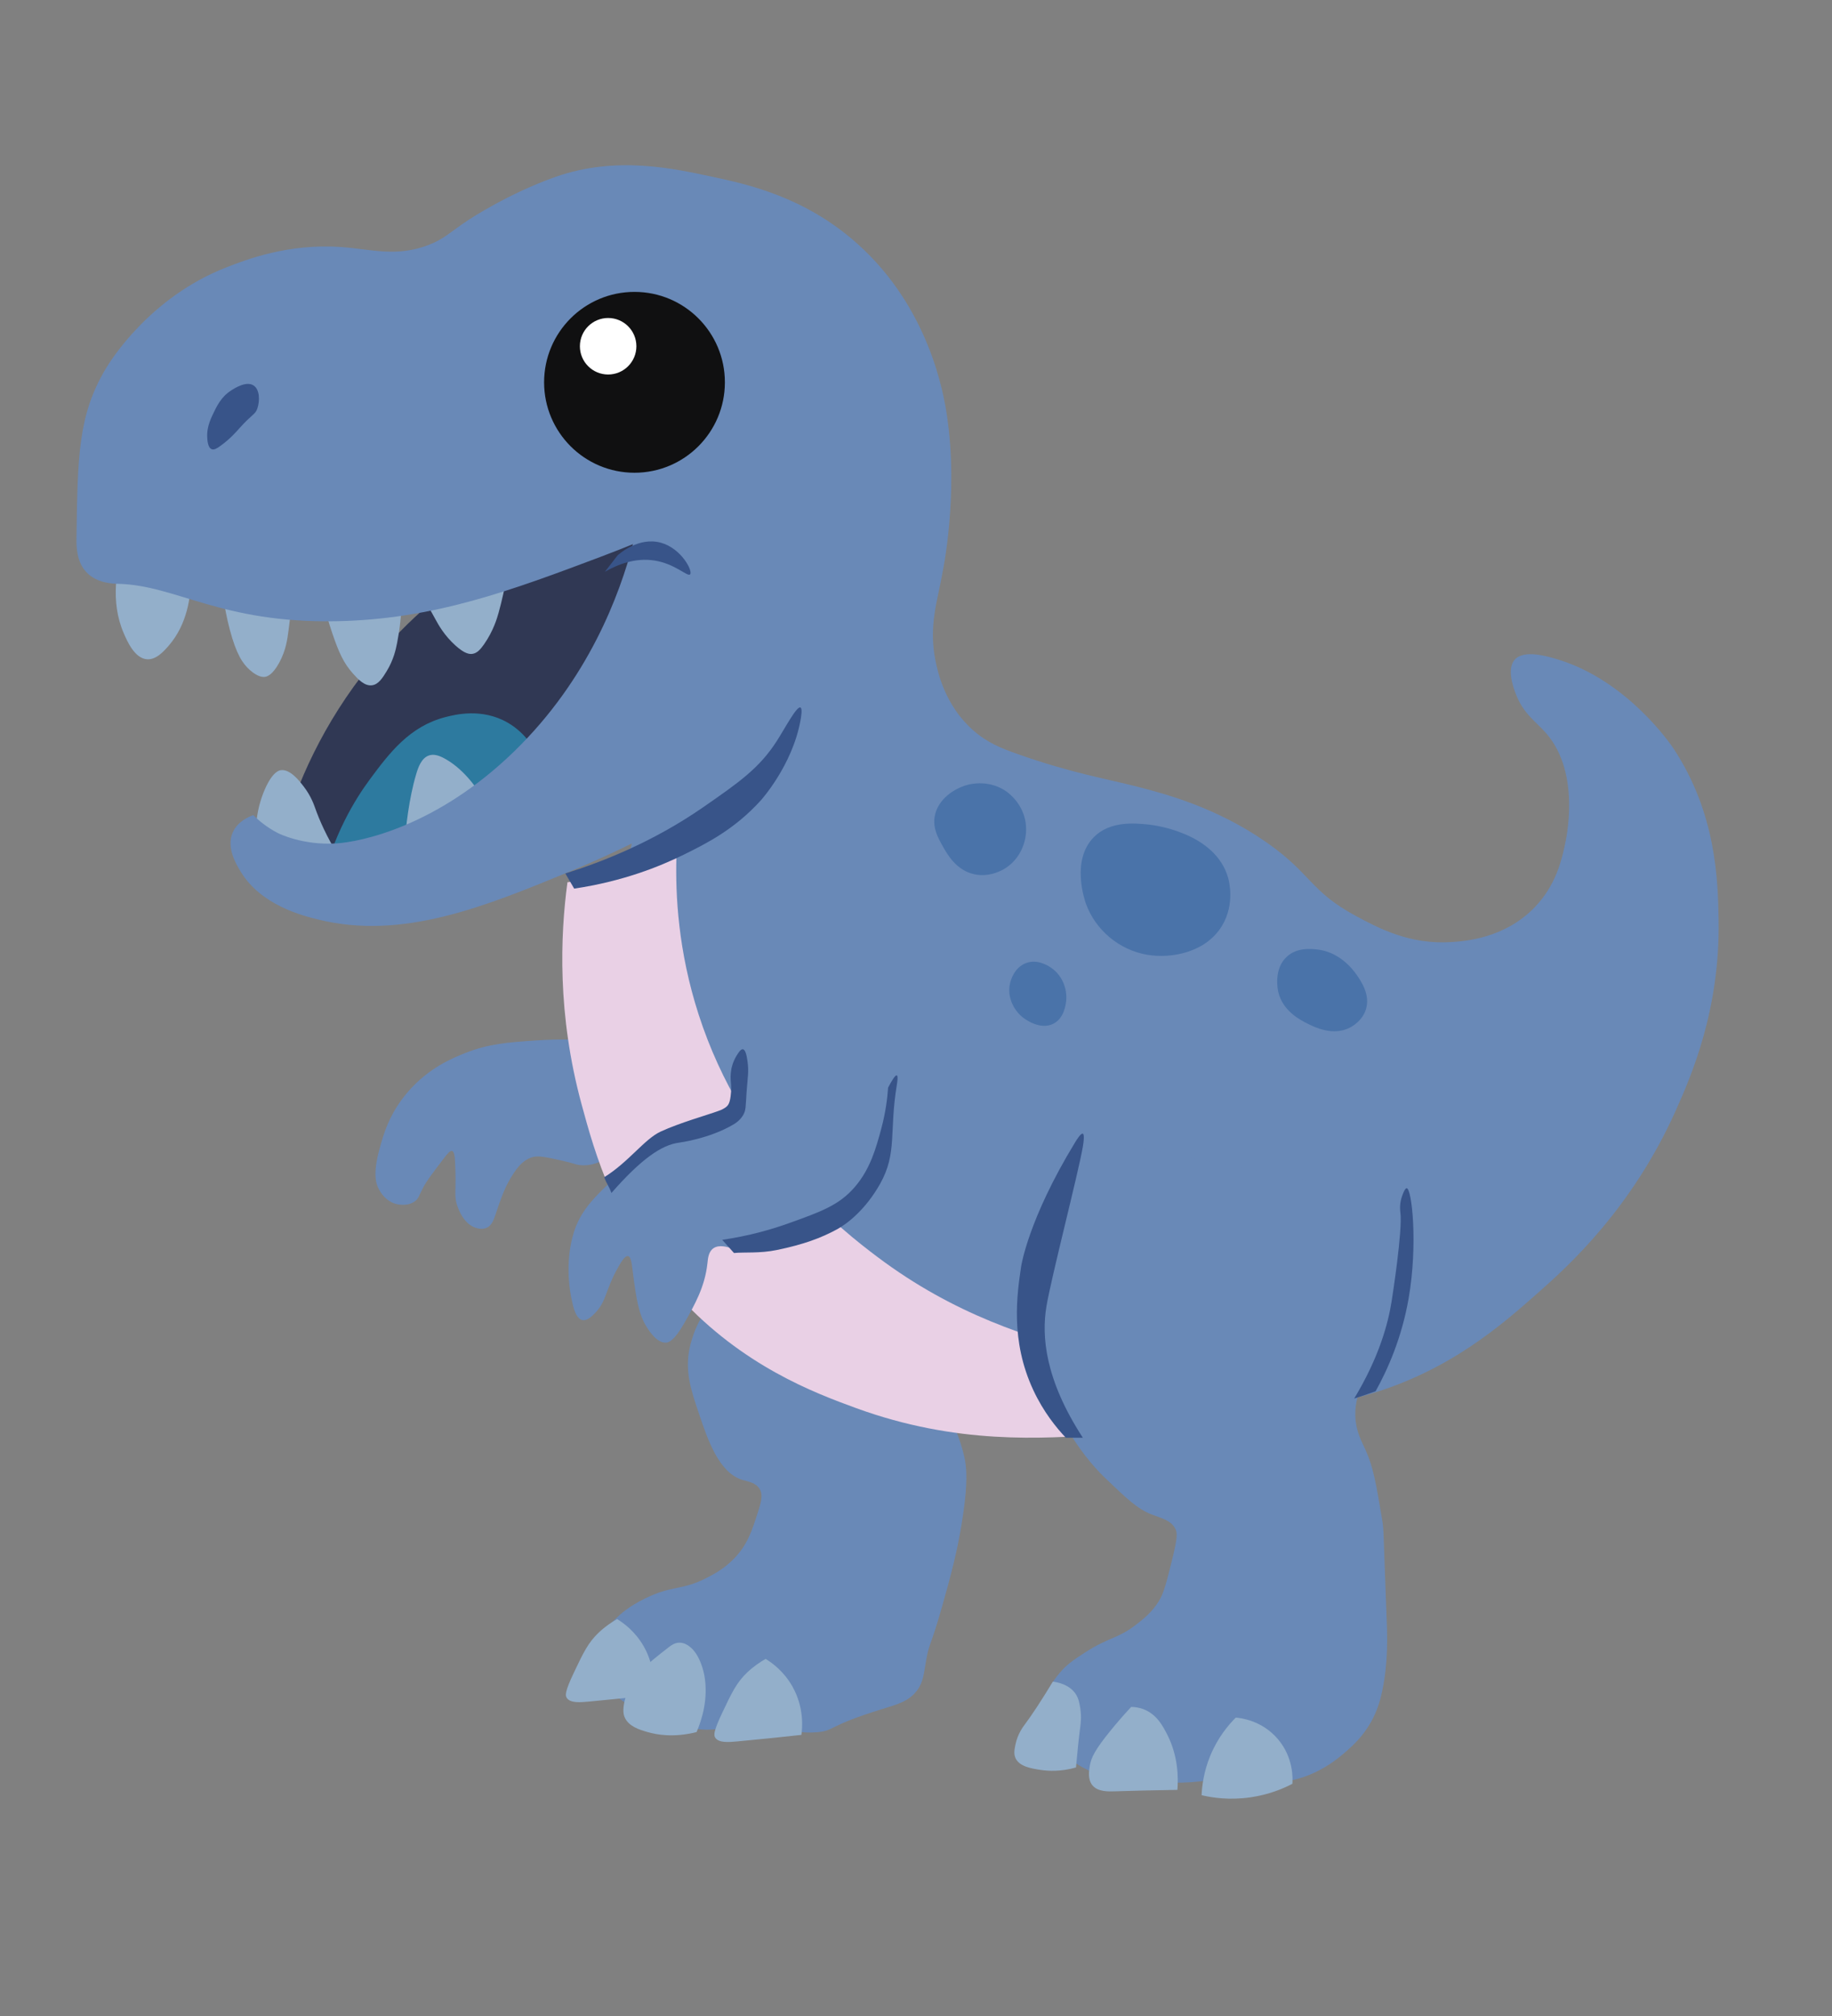 <?xml version="1.0" encoding="UTF-8"?>
<svg id="Layer_1" data-name="Layer 1" xmlns="http://www.w3.org/2000/svg" viewBox="0 0 561.01 617.13">
  <rect x="0" y="0" width="561.01" height="617.13" fill="#808080" stroke="none"/>
  <defs>
    <style>
      .cls-1 {
        fill: #385489;
      }

      .cls-2 {
        fill: #6989b7;
      }

      .cls-3 {
        fill: #e9d0e5;
      }

      .cls-4 {
        fill: #4a73a9;
      }

      .cls-5 {
        fill: #101011;
      }

      .cls-6 {
        fill: #fff;
      }

      .cls-7 {
        fill: #93afca;
      }

      .cls-8 {
        fill: #303854;
      }

      .cls-9 {
        fill: #2d7a9f;
      }
    </style>
  </defs>
  <path class="cls-8" d="M139.33,178.65c-9.42,7.02-23.49,19.29-35.62,38.32-11.72,18.4-16.92,35.72-19.39,47.04,55.09,15.11,77.95,6.13,88.67-4.81,11.19-11.42,6.7-22.49,23.75-48.39,16.77-25.48,32.21-31.63,29.46-41.33-3.18-11.19-27.03-14.68-42.53-13.23-23.43,2.2-38.91,16.75-44.33,22.39Z"/>
  <path class="cls-9" d="M164.88,231.85c-1.04-2.3-3.73-7.39-9.46-10.67-7.93-4.54-16.13-2.42-19.1-1.65-10.86,2.81-17.05,10.92-22.99,18.94-4.59,6.2-11.5,17.29-15.18,33.55,33.02,6.26,60.08-3.63,66.73-20.62,1.34-3.43,2.91-9.85,0-19.54Z"/>
  <path class="cls-7" d="M148.94,246.13c-2.28-4.09-6.37-10.21-12.32-13.68-1.98-1.15-3.69-1.74-5.26-1.2-2.34.8-3.31,3.7-3.91,5.71-2.26,7.63-3.19,16.35-3.61,22.09,8.37-4.31,16.73-8.61,25.1-12.92Z"/>
  <path class="cls-7" d="M103.86,262.34c-3.92-6.34-6.09-11.42-7.36-15.01-.36-1-1.27-3.67-3.46-6.52-1.35-1.76-4.17-5.45-7.06-5.05-.55.08-2.48.5-4.81,5.71-1.44,3.23-3.4,9.1-2.71,17.58,8.47,1.09,16.93,2.19,25.4,3.28Z"/>
  <path class="cls-7" d="M58.47,177c-.03,5.3-.99,13.91-6.76,20.59-1.56,1.8-3.92,4.46-6.76,4.21-3.75-.33-6-5.52-7.06-7.97-4.25-9.81-2.1-20.29,0-26.75,6.86,3.31,13.73,6.61,20.59,9.92Z"/>
  <path class="cls-7" d="M68.09,180.3c.53,5.06,1.44,9.24,2.25,12.32,2,7.58,3.94,10.49,6.16,12.47,2.6,2.32,4.22,2.17,4.66,2.1.57-.09,2.26-.49,4.36-4.36,2.07-3.81,2.5-7.24,2.86-10.07,1.68-13.23,1.84-13.74,1.2-14.58-2.69-3.53-11.55-2.37-21.49,2.1Z"/>
  <path class="cls-7" d="M123.1,182.56c-.12,5.92-.82,10.76-1.5,14.28-.39,1.99-1.08,5.15-3.16,8.57-1.27,2.09-2.52,4.09-4.51,4.36-2.3.31-4.3-1.86-5.86-3.61-2.73-3.04-4.29-6.31-6.31-12.32-1.08-3.19-2.39-7.46-3.61-12.62,8.32.45,16.63.9,24.95,1.35Z"/>
  <path class="cls-7" d="M155.42,175.04c-.82,5.03-1.83,9.25-2.72,12.47-.43,1.56-1.58,5.61-4.51,9.77-1.16,1.64-2.12,2.63-3.46,2.86-1.02.17-2.49-.06-5.26-2.55-3.46-3.11-5.26-6.44-6.01-7.81-1.57-2.88-3.94-7.1-7.21-12.47,9.72-.75,19.44-1.5,29.17-2.25Z"/>
  <path class="cls-2" d="M297.93,223.48c-8.53-7.57-10.74-17.68-11.45-21.17-2.2-10.77.7-18.67,2.08-26.72,0,0,5.14-23.8,1.39-48.59-.96-6.35-5.33-32.68-27.42-52.41-16.17-14.45-33.85-18.22-44.42-20.48-11.58-2.47-29.27-6.52-47.89,0-14.59,5.11-26.72,13.19-26.72,13.19-6.01,4-7.44,5.8-12.15,7.64-9.87,3.85-17.49,1.37-26.72.69-16.38-1.2-29.39,3.9-35.4,6.25-23.4,9.16-35.38,28.55-36.79,30.89-8.51,14.2-8.68,26.82-9.02,52.06-.03,2.55.02,7.2,3.12,10.41,3.26,3.38,8.23,3.43,9.72,3.47,17.88.48,31.38,12.08,66.64,11.45,30.04-.53,54-9.54,81.21-19.78,4.1-1.54,7.45-2.89,9.72-3.82-4.07,15.32-13.5,41.26-36.44,63.51-23.65,22.95-46.89,27.64-54.49,28.11-10.27.64-17.7-3.12-17.7-3.12-3.52-1.79-6.04-3.96-7.64-5.55-1.44.52-4.76,1.95-6.25,5.21-2.12,4.66,1.01,9.81,2.43,12.15,6.25,10.28,18.99,13.44,23.6,14.58,25.92,6.42,51.09-3.9,77.74-14.92,7.81-3.23,14.13-6.22,18.39-8.33-3.12,13.61-8.1,44.32,5.55,77.39,15.72,38.07,46.55,56.09,66.98,68.02,40.31,23.55,78.18,25.57,106.2,27.07,26.38,1.41,39.73-1.73,46.85-3.82,24.97-7.31,40.86-21.34,52.06-31.24,9.12-8.05,28.55-25.59,41.99-55.53,4.78-10.64,13.62-30.91,13.19-58.31-.2-12.62-.78-32.98-13.88-52.75-.68-1.02-13.95-20.54-35.05-27.07-3.48-1.08-10.72-3.24-13.54,0-2.49,2.87-.33,8.62.35,10.41,2.35,6.24,6.21,8.48,9.37,12.15,10.61,12.31,6.12,32.19,5.55,34.71-.95,4.2-2.65,11.72-9.02,18.39-9.28,9.71-21.66,10.5-25.68,10.76-12.61.8-22.06-4.15-29.15-7.98-14.21-7.68-13.47-12.82-27.42-22.56-15.49-10.81-31.37-14.92-39.56-17.03-9.34-2.41-20.16-4.15-36.79-10.04-4.88-1.73-9.19-3.43-13.54-7.29Z"/>
  <path class="cls-1" d="M78.85,124.93c-.69,2.07-1.54,1.67-5.65,6.29-.88.99-2.8,3.21-5.83,5.37-.91.65-1.79,1.2-2.55.91-1.24-.48-1.33-2.93-1.37-3.83-.05-1.45.14-3.51,1.64-6.65,1.32-2.78,2.63-5.52,5.65-7.47,1.1-.71,4.68-3.03,6.92-1.55,1.92,1.27,1.92,4.7,1.18,6.92Z"/>
  <circle class="cls-5" cx="194.3" cy="117.03" r="27.68"/>
  <circle class="cls-6" cx="186.23" cy="105.99" r="8.65"/>
  <path class="cls-4" d="M308.1,242.21c-5.19-3.56-10.73-2.24-11.67-2-4.19,1.08-9.26,4.43-10.19,9.66-.64,3.65,1.02,6.61,2.44,9.14,1.46,2.59,4.19,7.46,9.75,8.62,4.91,1.03,8.88-1.48,9.66-2,4.52-3,6.71-8.53,6.01-13.67-.83-6.08-5.39-9.33-6.01-9.75Z"/>
  <path class="cls-4" d="M322.64,313.34c3.22-1.71,3.71-5.76,3.83-6.79.47-3.92-1.29-8.2-4.79-10.45-.83-.54-4-2.57-7.45-1.31-3.77,1.38-4.77,5.55-4.92,6.18-.95,4,.95,7.98,3.66,10.27.27.23,5.33,4.39,9.66,2.09Z"/>
  <path class="cls-4" d="M391.43,303.59c-.13-.58-1.51-7.02,2.7-10.8,3.05-2.74,7.1-2.35,8.97-2.18,6.88.65,11,5.89,12.19,7.58,1.46,2.07,4.45,6.32,2.96,10.88-1.1,3.38-4.05,5.06-4.88,5.49-5.19,2.69-10.91-.18-12.97-1.22-2.16-1.08-7.6-3.81-8.97-9.75Z"/>
  <path class="cls-2" d="M180.87,318.48c-4-.27-9.71-.46-16.53,0-8.64.58-14.61.98-21.82,3.84-3.96,1.57-11.22,4.54-17.56,11.85-5.88,6.78-7.67,13.51-8.86,17.98-1.94,7.28-.97,10.28,0,12.02.39.71,1.93,3.46,5.11,4.35.37.1,3.43.91,5.8-.77,1.19-.84,1.15-1.56,2.64-4.35,1.03-1.93,2.59-3.99,5.71-8.1,1.82-2.4,2.5-3.15,3.07-2.98.74.22.85,1.88.94,3.66.41,8.68-.32,9.53.43,12.36.16.61,1.71,6.17,5.88,7.5.48.15,1.92.62,3.32,0,1.78-.78,2.32-2.8,3.15-5.28.89-2.64,2.23-6.64,4.09-9.72,1.51-2.5,3.45-5.7,6.9-6.65,1.84-.5,4.24.03,9.04,1.11,3.84.86,4.04,1.21,5.53,1.36,2.55.26,6.29-.31,11.25-4.35-2.7-11.28-5.4-22.56-8.1-33.84Z"/>
  <path class="cls-4" d="M374.27,283.3c3.94-6.61,2.08-13.64,1.83-14.54-3.97-14.11-23.34-16.26-24.47-16.37-4.24-.41-11.67-1.13-16.63,3.83-7.1,7.09-2.81,19.43-2.44,20.46,2.87,7.91,10.11,14.15,18.81,15.59,7.53,1.25,18.02-.79,22.9-8.97Z"/>
  <path class="cls-2" d="M288.53,429.99c5.62,8.47,7.01,17.18,7.01,17.18.02.15.12.7.2,1.44.33,2.89.4,7.64-1.21,17.56-1.48,9.13-3.35,16.08-6,25.47-3.54,12.53-3.93,11.01-4.92,16.58-.74,4.14-.81,6.64-2.83,9.3-2.5,3.29-5.97,4.2-10.72,5.66-17.01,5.25-14.36,6.63-20.01,7.08-10.13.79-12.18-4.16-23.45-2.63-4.99.68-4.96,1.7-9.3,1.82-6.21.17-11.07-1.78-17.99-4.65-5.45-2.26-8.17-3.38-10.34-5.46-.94-.9-7.6-7.44-6.03-15.16.81-4.01,3.48-6.61,6.03-9.1.79-.77,3.5-3.32,8.73-5.86,8.34-4.06,11.09-2.27,18.8-6.27,2.37-1.23,5.31-2.79,8.29-5.86,4.16-4.29,5.51-8.55,7.48-14.76,1.03-3.23,1.26-4.99.4-6.47-1.17-2.04-3.7-2.37-5.26-2.83-7.25-2.16-10.67-12.3-13.34-20.22-2.42-7.17-4.46-13.01-2.83-20.42.35-1.59,2.47-10.55,8.84-15.09,18.96-13.52,61.46,22.13,68.46,32.68Z"/>
  <path class="cls-3" d="M173.77,270.06c-2.2,16.3-3.16,40.47,4.33,67.99,4,14.72,10.22,37.57,29.98,59.03,19.34,21,41.1,29.22,54.08,33.95,30.83,11.24,57.01,9.37,76.02,8.08,16.45-1.12,39.87-4.48,66.7-14.52-17.37.03-42.22-1.69-70.72-9.89-18.96-5.46-41.58-11.97-65.52-29.98-10.58-7.96-40.89-31.42-54.7-74.17-6.3-19.49-7.13-36.7-6.8-48.21-5.77,2.05-12.39,4-19.78,5.54-4.81,1-9.36,1.7-13.6,2.19Z"/>
  <path class="cls-1" d="M211.34,175.8c.88-.99-2.67-7.95-8.99-9.68-6.75-1.85-12.64,3.36-13.23,3.89-1.3,1.67-2.59,3.34-3.89,5.02,4.02-2.3,9.32-4.35,15.13-3.46,6.44.99,10.21,5.11,10.98,4.24Z"/>
  <path class="cls-2" d="M271.58,328.8c.77,5.2,1.27,13.83-1.98,23.51-1.31,3.92-3.6,10.52-9.68,16.6-4.05,4.05-7.83,6.06-11.66,7.9-6.43,3.1-15.98,7.71-24.11,5.33-1.23-.36-3.92-1.31-5.73,0-1.5,1.08-1.63,3.16-1.78,4.54-.78,7.21-3.82,12.56-7.11,18.38-3.18,5.6-4.91,5.89-5.53,5.93-2.81.17-5.12-3.46-5.93-4.74-2.59-4.07-3.27-9.02-4.35-17.39-.27-2.13-.49-4.15-1.38-4.35-1.06-.23-2.42,2.25-3.56,4.35-3.43,6.33-3.12,9.53-6.52,13.04-.96.99-2.46,2.51-3.95,2.17-1.59-.36-2.41-2.66-2.96-4.94-2.8-11.6,0-20.55,0-20.55,2.14-8.55,7.83-13.16,15.02-19.96,1.73-1.64,11.41-10.64,19.99-14,4.29-1.68,8.29-4.2,12.77-5.29.2-.05.87-.2,1.56-.7,1.69-1.2,2.08-3.38,2.23-4.31.96-6.06.12-11.34,1.11-13.22,1.5-2.84,10.18-3.47,43.55,7.67Z"/>
  <path class="cls-1" d="M221.17,379.52c8.16-1.19,14.95-3.14,20.18-5.01,10.05-3.59,15.62-5.59,20.42-11.17,4.78-5.55,6.53-12.04,8.09-17.81,1.39-5.13,1.89-9.53,2.1-12.6.92-1.75,2.15-3.93,2.66-3.75.47.17.12,2.29,0,3-2.35,14.3.18,20.71-5.06,30.11-4.47,8.01-10.17,12.32-13.09,13.93-5.02,2.76-10.52,4.76-18.65,6.43-5.21,1.07-9.92.59-13.05.91"/>
  <path class="cls-1" d="M223.93,327.42c.07-.41.42-2.32,1.68-4.35.53-.85,1.23-1.98,1.89-1.88.88.13,1.21,2.34,1.4,3.63.47,3.26.05,4.85-.28,9.53-.31,4.41-.12,5.56-1.19,7.22-.95,1.47-2.19,2.26-2.87,2.66-7.4,4.37-16.61,5.54-16.61,5.54-5.37.68-11.66,5.07-20.71,15.4-.86-2.36-1.35-2.46-2.21-4.82,7.48-4.63,12.31-11.66,17.25-13.95,5.79-2.69,14.37-5.1,17.66-6.31.94-.35,1.15-.41,2-.94.95-.6,1.48-1.23,1.79-3.54.54-4.03-.4-4.72.21-8.2Z"/>
  <path class="cls-2" d="M429.86,366.91c3.35,16.3.81,26.88-2.39,33.67-3.33,7.1-6.22,14.4-9.55,21.49-1.25,2.66-3.11,6.57-2.87,11.7.21,4.38,1.84,7.27,3.1,10.03,2.39,5.21,3.29,10.56,5.08,21.25.58,3.45.33,2.94,1.37,29.61.24,6.2.56,14.18-1.37,23.17-.55,2.55-1.4,5.76-3.41,9.31-2.43,4.32-5.3,6.93-7.16,8.6-2.36,2.11-8.1,7.13-16.48,9.08-4.99,1.16-7.08.34-15.28,0-11.99-.49-12.37,1.06-22.45.86-11.66-.24-23.63-.48-32.24-8.5-1.87-1.75-6.94-6.47-6.93-13.14,0-5.54,3.52-9.86,5.02-11.7,2.26-2.78,4.47-4.24,7.88-6.45,7.53-4.88,10-4.14,15.76-8.6,2.29-1.77,4.78-3.73,6.93-7.16,1.51-2.42,2.38-5.87,4.06-12.66,1.7-6.88,1.63-8.25.96-9.55-1.36-2.61-4.27-3.18-7.16-4.3-4.4-1.7-7.71-4.88-14.33-11.22-8.29-7.95-16.85-21.49-20.78-37.73-3.1-12.85-2.27-23.11-1.67-29.85,1.5-16.77,6.66-29.75,10.51-37.64,34.47,6.58,68.94,13.15,103.41,19.73Z"/>
  <path class="cls-1" d="M414.71,428.1c1.46-.46,2.95-.96,4.46-1.49.7-.25,1.4-.49,2.08-.74,3.69-6.65,7.99-16.26,10.11-28.4,2.88-16.52,1-33.64-.59-33.75-.58-.04-1.35,2.13-1.64,3.12-.61,2.16-.34,3.98-.3,4.31.74,5.42-2.5,26.07-2.68,27.21-1.06,6.68-3.74,16.94-11.45,29.73Z"/>
  <path class="cls-1" d="M331.59,440.09c-11.65-17.9-12.64-31.14-11.15-40.14,1.45-8.8,9.74-40.69,11.15-48.91.63-3.68.12-3.97,0-4.01-.6-.22-1.87,1.84-2.38,2.68-14.37,23.55-16.5,37.91-16.5,37.91-1.27,8.55-3.38,22.71,3.72,37.91,3.14,6.73,7.1,11.56,9.96,14.57h5.2Z"/>
  <path class="cls-1" d="M173.13,267.37c11.38-3.55,26.94-9.69,42.23-20.29,10.84-7.52,17.17-11.9,22.54-20.29,2.55-3.98,6.06-10.69,7.21-10.22.68.28.21,2.9,0,4.06-2.54,13.83-12.17,24.42-12.17,24.42-8.01,8.81-16.43,13.06-23.64,16.61-7.25,3.57-18.55,8.14-33.47,10.35-.9-1.55-1.8-3.09-2.71-4.64Z"/>
  <path class="cls-7" d="M395.76,546.04c.1-1.25.5-7.93-4.47-13.73-4.96-5.8-11.61-6.44-12.86-6.54-2.18,2.17-5.51,6.05-7.85,11.77-1.97,4.82-2.49,9.12-2.62,11.99,3.26.76,8.54,1.57,14.93.65,5.66-.81,10.04-2.68,12.86-4.14Z"/>
  <path class="cls-7" d="M360.56,547.89c.29-3.82.21-10.32-3.05-16.78-1.37-2.71-3.23-6.27-7.19-7.85-1.55-.62-2.96-.75-3.92-.76-2.59,2.77-4.64,5.19-6.1,6.98-5.13,6.27-6.13,8.59-6.54,10.9-.27,1.55-.75,4.25.76,6.1,1.68,2.05,4.87,1.93,7.19,1.85,5.28-.18,11.22-.32,18.86-.44Z"/>
  <path class="cls-7" d="M329.5,541.02c.46-5.2.88-9.18,1.31-12.42.13-.98.41-3.04,0-5.67-.22-1.38-.45-2.87-1.31-4.25-1.95-3.14-5.95-3.78-7.08-3.92-3.55,5.83-6.31,10.06-8.61,13.13-.53.71-2.16,2.86-2.83,6.05-.31,1.49-.61,2.89,0,4.24,1.19,2.62,4.97,3.19,7.74,3.61,2.27.34,6.06.58,10.79-.76Z"/>
  <path class="cls-7" d="M245.41,531.06c.3-2.1.89-8.35-2.74-14.8-2.66-4.72-6.32-7.31-8.21-8.46-1.69.95-3.65,2.27-5.6,4.1-3.26,3.07-4.78,6.25-7.71,12.44-2.71,5.71-2.6,6.85-2.11,7.59,1.07,1.62,4.05,1.38,6.84,1.12,7.38-.69,13.92-1.37,19.53-1.99Z"/>
  <path class="cls-7" d="M213.32,530.19c1.5-3.51,3.71-10.1,2.36-17.41-.13-.68-1.23-6.36-4.6-8.83-.5-.37-1.56-1.12-2.98-1.12-1.47,0-2.56.82-3.11,1.24-6.89,5.33-11.96,9.24-13.68,16.45-.75,3.14-.3,4.52,0,5.19,1.23,2.77,4.46,3.75,6.96,4.48,2.7.78,7.97,1.81,15.05,0Z"/>
  <path class="cls-7" d="M199.93,518.87c.3-2.1.89-8.35-2.74-14.8-2.66-4.72-6.32-7.31-8.21-8.46-1.69.95-3.65,2.27-5.6,4.1-3.26,3.07-4.78,6.25-7.71,12.44-2.71,5.71-2.6,6.85-2.11,7.59,1.07,1.62,4.05,1.38,6.84,1.12,7.38-.69,13.92-1.37,19.53-1.99Z"/>
</svg>